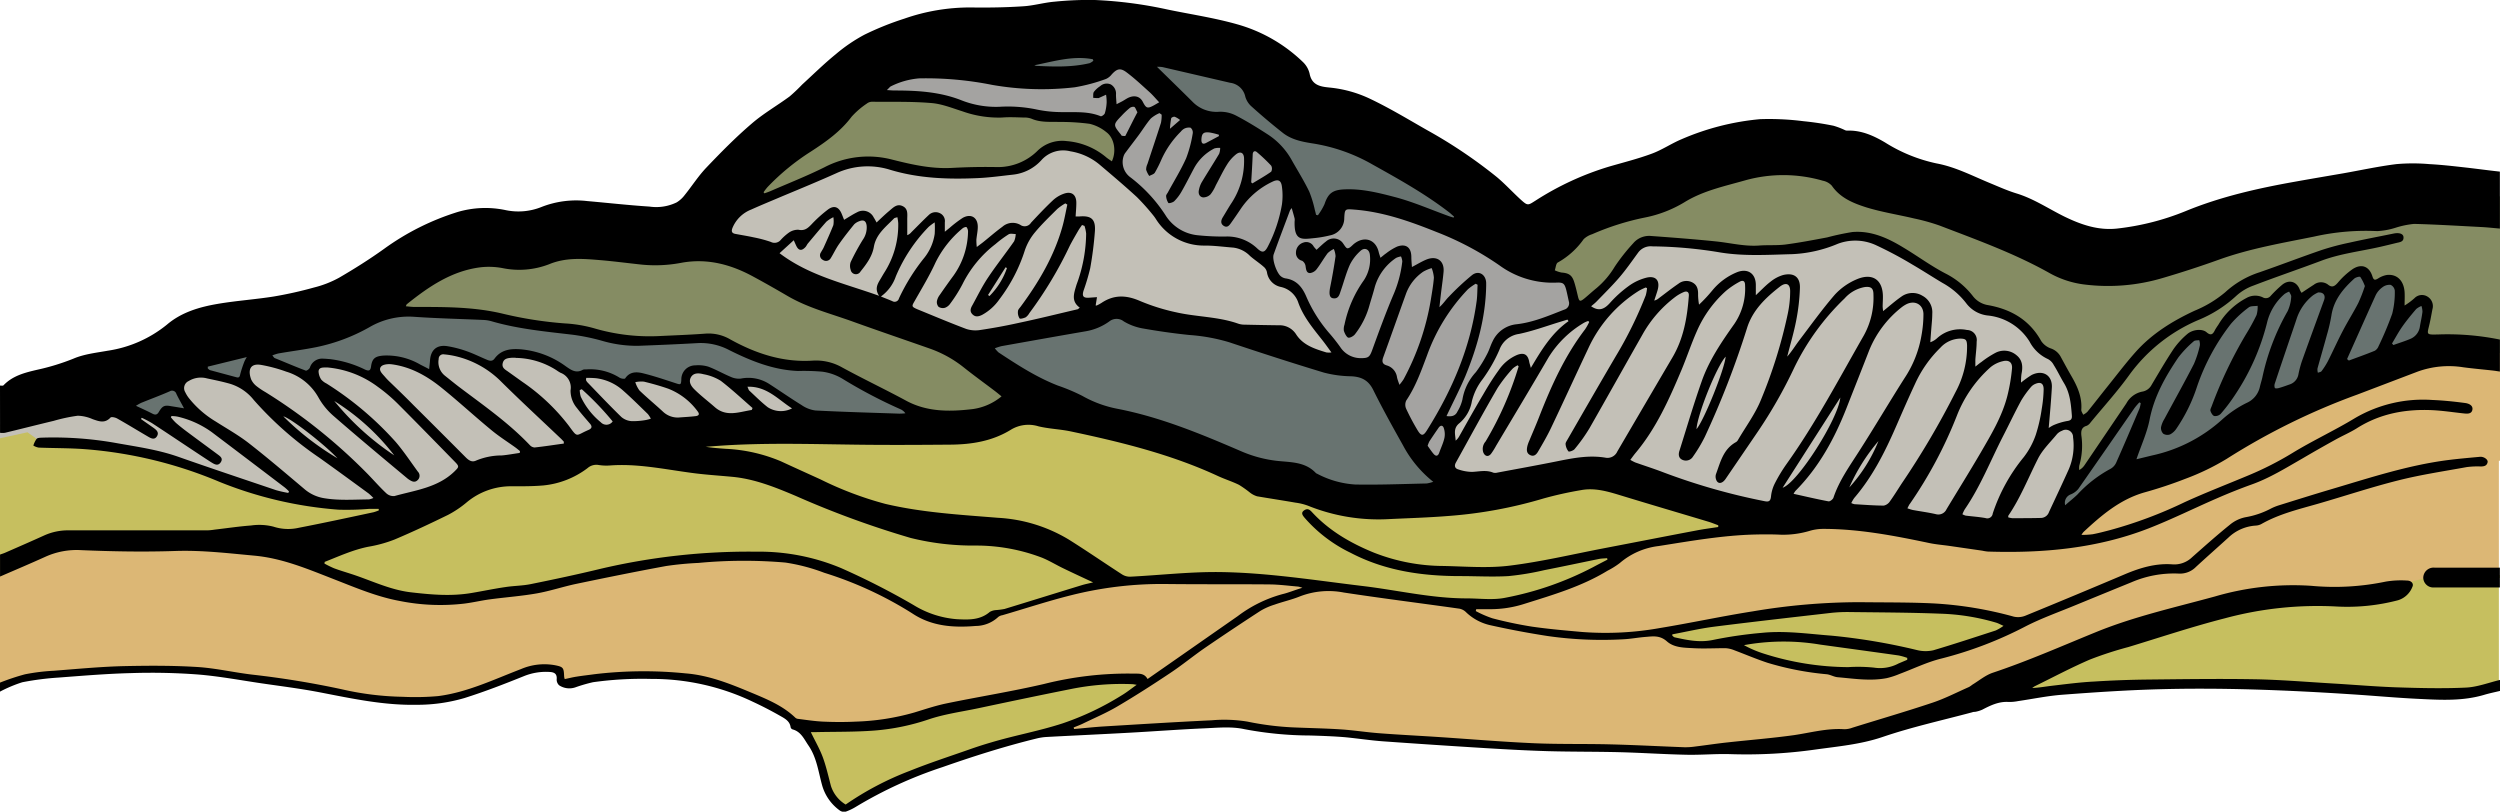 <svg id="Layer_1" data-name="Layer 1" xmlns="http://www.w3.org/2000/svg" viewBox="0 0 600.03 194.81">
    <defs>
        <style>
            .mountains-1{fill:#687370;}
            .mountains-2{fill:#a4a3a1;}
            .mountains-3{fill:#858c63;}
            .mountains-4{fill:#c3c0b7;}
            .mountains-5{fill:#c6bf5f;}
            .mountains-6{fill:#dcb775;}
        </style>
    </defs>
    <title>бойка2</title>
    <g id="покрас">
        <polygon class="mountains-1" points="242.65 11.66 267.42 12.04 261.85 17.58 252.91 19.41 244.58 17.78 242.65 11.66"/>
        <polygon class="mountains-1"
                 points="275.39 10.47 304.7 18.5 321.97 29.74 358.92 53.03 344.31 53.44 328.81 48.34 321.38 48.55 318.62 53.01 314.59 54.29 307.15 37.3 293.99 29.66 285.92 27.53 272.97 15.01 275.39 10.47"/>
        <polygon class="mountains-2"
                 points="207.57 20.95 218.4 16.28 250.25 18.19 258.74 18.61 269.36 14.79 285.92 27.53 298.66 31.57 309.28 39.85 314.59 54.29 320.11 52.38 322.87 48.13 354.5 55.99 370.43 65.97 375.95 67.03 378.29 73.61 371.92 77.01 361.09 79.77 356.84 88.05 352.59 94.42 350.9 99.52 348.35 101.64 346.86 112.47 342.61 111.83 331.36 90.39 321.59 87.2 320.32 83.38 313.74 74.46 310.76 68.52 305.67 67.03 304.18 62.36 296.96 58.32 285.71 57.69 279.76 54.29 276.58 48.98 268.51 41.55 268.72 34.75 265.32 29.87 259.8 28.38 250.67 28.38 246.43 26.9 236.23 27.11 225.62 23.71 206.51 23.07 207.57 20.95"/>
        <polygon class="mountains-3"
                 points="174.29 48.31 207.57 20.95 212.45 23.02 227.48 24.14 236.23 27.11 246.43 26.9 254.67 27.98 264.1 28.94 267.94 32.78 268.74 36.62 267.94 40.61 262.98 37.42 256.27 35.02 251.95 35.5 244.75 40.61 226.36 41.73 218.21 40.61 207.01 38.38 197.42 41.41 187.02 46.53 175.83 50.21 174.29 48.31"/>
        <polygon class="mountains-4"
                 points="169.59 56.29 181.11 48.29 204.94 39.02 211.17 39.02 220.45 41.41 244.75 40.61 251.95 35.5 257.39 35.18 262.98 37.42 272.26 45.25 277.7 50.53 281.69 55.33 285.71 57.69 296.96 58.32 304.18 62.36 305.67 67.03 309.36 68.28 312.4 70.84 314.96 76.59 322.47 86.35 311.76 85.55 270.66 74.2 265.7 74.68 234.68 82.03 222.84 79.31 169.59 56.29"/>
        <polygon class="mountains-3"
                 points="600.03 47.12 600.03 84.8 583.64 83.82 583.14 83.27 581.65 81.63 581.47 81.43 582.75 73.77 581.32 71.81 575.78 76.51 576.02 68.68 573.98 66.63 569.4 68.92 567.23 64.95 566.22 65.25 566.21 65.25 566.03 65.31 564.83 65.67 562.46 68.15 562.45 68.16 559.53 71.21 557.36 68.92 551.34 72.05 550.74 70.35 550.02 68.32 549.18 68.71 548.78 68.9 547.97 69.28 543.88 73.62 541.71 72.17 540.24 72.61 539.73 72.76 539.72 72.76 537.26 73.5 535.63 75.69 530.63 82.4 527.87 80.24 527.17 80.59 526.07 81.14 526.06 81.14 524.98 81.68 524.07 82.86 524.05 82.88 522.45 84.93 515.47 95.41 512.34 95.65 511.58 96.79 498.37 116.6 498.28 115.37 498.01 111.54 498.73 107.33 498.31 101.41 498.3 101.33 498.25 100.58 498.13 95.53 493.07 85.17 489.58 83.85 485.49 77.83 480.43 75.3 474.17 73.5 469.23 67.96 456.11 60.49 456.02 60.45 449.34 57.52 449.32 57.51 447.32 56.64 442.63 56.88 432.91 59.12 432.86 59.13 429.02 60.01 424.4 59.94 424.36 59.94 414.99 59.79 414.94 59.79 413.98 59.77 396.17 58.11 396.16 58.11 394.71 57.97 391.7 60.98 386.16 67.72 377.98 74.46 377.87 73.83 377.37 71.04 377.37 71.01 377.36 70.98 376.77 67.72 376.11 67.47 373.81 66.62 373.78 66.61 369.67 65.07 365.39 54.67 419.07 36.19 446.79 39.39 506.86 62.13 569.06 46.49 600.03 47.12"/>
        <polygon class="mountains-4"
                 points="346.26 111.04 347.89 105.75 348.35 101.64 351.76 98.21 353.39 92.11 357.46 87.02 361.09 79.77 377.98 74.46 386.16 67.72 393.29 58.72 397.16 57.9 420.17 60.34 435.03 58.92 445.01 56.88 451.93 57.9 467.61 67.67 474.17 73.5 483.49 76.02 487.35 79.48 489.58 83.85 493.07 85.18 498.13 95.53 498.35 102.9 498.73 107.33 497.09 115.24 492.12 127.12 424.94 123.99 382.49 113.62 351.05 117.62 346.26 111.04"/>
        <polygon class="mountains-1"
                 points="582.19 83.2 520.2 112.27 492.12 127.12 495.45 117.08 499.05 114.91 511.38 96.86 515.47 95.41 523.07 83.73 526.88 80.44 530.63 82.41 535.42 75.84 540.02 72.56 543.88 73.62 549.08 68.62 551.71 71.38 557.36 68.92 559.73 70.32 566.16 65.2 569.4 68.92 573.98 66.64 576.02 68.68 576.15 75.84 581.32 71.81 582.75 73.77 581.54 82.41 582.19 83.2"/>
        <polygon class="mountains-1"
                 points="232.04 82.84 261.82 76.66 268.65 74.24 303.5 81.07 317.4 86.37 331.36 90.39 338.13 103.13 348.72 118.79 325.56 120.78 278.36 106 246.6 95.19 232.04 82.84"/>
        <polygon class="mountains-3"
                 points="90 68.97 117.06 58.87 175.2 59.27 228.5 82.29 250.71 98.44 236.01 101.5 220.12 100.41 218.62 97.97 199.83 88.28 195.34 87.91 187.58 87.55 179.7 85.24 171.46 81.12 163.46 81.49 150.13 81.73 138.25 79.3 125.64 77.49 116.3 75.55 91.45 74.21 90 68.97"/>
        <polygon class="mountains-1"
                 points="23.67 92.43 89.12 74.9 100.11 74.87 116.3 75.55 132.37 78.39 140.82 79.52 150.13 81.73 171.46 81.12 185.91 87.13 198.31 87.69 212.26 95.16 223.67 100.23 192.96 99.39 186.62 94.31 181.12 91.5 176.75 92.2 171.54 89.52 167.74 88.68 165.06 89.52 164.07 92.91 158.3 91.36 152.52 90.23 150.55 92.48 144.77 89.67 138.29 90.23 130.4 85.72 124.62 84.73 121.1 85.3 118.99 87.69 114.05 86.14 106.59 83.47 104.75 85.16 104.05 89.67 96.44 86.56 92.22 86.28 90.1 87.27 90.24 89.95 88.13 90.09 81.37 87.13 76.01 87.13 75.03 90.51 62.77 85.86 60.51 86.71 59.24 88.11 58.68 92.2 47.97 89.24 42.9 90.51 42.9 93.19 46.84 99.67 42.2 98.82 39.52 99.11 39.24 101.92 29.8 96.43 23.67 92.43"/>
        <polygon class="mountains-4"
                 points="192.96 99.38 189.72 101.38 144.17 105.99 129.91 110.74 114.4 115.54 95.89 121.26 85.52 120.96 80.76 120.83 75.86 120.69 70.14 119.65 67.81 119.22 63.18 118.38 41.42 110.46 34.65 108.82 31.33 108.01 8.81 105.34 0 105.99 0 102 14.32 95.18 33.62 98.65 33.63 98.65 34.36 98.78 39.29 101.38 40.12 101.81 39.52 99.1 42.9 98.95 42.91 98.95 43.29 98.93 46.85 99.67 43.58 94.75 43.31 93.86 43.31 93.85 42.9 92.48 41.85 88.98 46.77 89.54 46.78 89.54 50.61 89.97 50.79 89.99 58.68 92.2 59.24 88.11 61.02 85.67 62.19 86.07 62.2 86.07 75.03 90.51 76.01 87.13 79.9 87.11 79.97 87.13 83.72 88.16 83.75 88.17 83.76 88.17 90.24 89.94 90.1 87.27 93.44 86.53 99.35 87.83 104.97 90.42 104.36 87.65 104.36 87.63 103.97 85.81 105.55 83.79 106.11 83.9 110.15 84.74 110.16 84.74 111.17 84.95 112.44 85.56 112.45 85.57 119.24 88.84 119.81 86.76 119.81 86.75 120.11 85.67 120.91 85.5 120.92 85.5 124.62 84.73 130.4 85.72 139.27 91 139.96 90.08 140.14 89.85 144.77 89.66 150.71 92.3 151.67 92.73 152.52 90.23 158.3 91.35 164.49 93.88 164.76 90.55 164.76 90.54 164.78 90.28 164.85 90.23 166.37 89.11 166.94 88.69 167.42 88.78 167.43 88.78 171.54 89.52 176.75 92.2 179.34 91.72 179.49 91.75 179.51 91.75 183.44 92.68 183.66 92.73 183.97 92.95 183.98 92.95 184.01 92.97 192.96 99.38"/>
        <polygon class="mountains-5"
                 points="420.85 123.71 419.86 125.77 419.67 126.17 391.94 131.14 391.51 131.22 390.37 131.42 390.36 131.43 390.35 131.43 388.21 133.16 388.17 133.21 384.02 136.57 383.99 136.58 383.68 136.84 382.68 137.33 382.61 137.37 378.14 139.56 378.12 139.57 374.1 141.55 364.33 144.08 356.55 144.8 345.88 144.08 345.78 144.07 345.75 144.07 340.64 143.72 333.85 142.76 333.7 142.74 333.65 142.73 320.2 140.82 304.11 139.01 285.67 138.84 284.57 138.83 271.01 139.56 268.67 139.93 268.62 139.94 261.15 141.11 261.07 141.12 258.35 141.55 257.6 141.78 249.61 144.22 249.41 144.28 242.98 146.25 238.09 148.24 233.72 149.22 233.7 149.22 231.58 149.69 230.31 149.52 223.44 148.6 216.21 144.44 207.17 139.74 195.59 135.4 183.11 133.41 163.04 134.49 151.46 136.3 130.43 140.8 130.42 140.8 127.77 141.37 120.31 142.29 120.22 142.3 110.23 143.54 101.01 144.08 88.14 140.6 85.63 139.92 75.14 135.22 73.52 131.24 59.58 130.79 59.57 130.79 22.88 129.61 10.4 131.24 0 137.01 0 105.18 6.6 103.75 8.81 105.34 20.53 106.82 34.65 108.82 38.43 109.35 54.16 114.96 67.81 119.22 68.63 119.48 70.14 119.65 80.76 120.83 83.28 121.11 85.52 120.96 91.6 120.57 95.89 121.26 114.09 115.62 114.4 115.54 149.82 105.97 189.72 101.38 235.88 103.75 239.65 100.74 246.43 95.33 246.6 95.19 278.36 106 305.52 115.73 313.54 117.01 313.55 117.01 333.07 120.13 333.09 120.13 336.12 120.61 347.43 118.9 347.5 118.89 348.67 118.72 382.48 113.62 420.85 123.71"/>
        <polygon class="mountains-6"
                 points="600.03 84.76 600.03 110.52 599.76 110.54 590.51 111.35 572.78 114.96 549.73 121.7 539.52 125.26 539.5 125.26 539.37 125.31 535.11 127.44 534.67 127.66 534.19 128.11 534.17 128.13 525.41 136.45 523.32 136.57 523.3 136.57 519.95 136.75 519.94 136.75 519.77 136.76 514.75 137.55 513.64 137.94 513.56 137.97 508.94 139.58 492.77 146.28 492.72 146.3 484.32 149.78 484.13 149.73 484.12 149.73 483.63 149.61 483.62 149.61 471.77 146.8 460.32 145.86 441.87 145.55 441.84 145.55 441.5 145.54 423.14 147.58 401.03 150.88 389.79 152.3 389.71 152.31 388.64 152.45 377.97 152.45 366.11 150.8 359.93 149.94 358.18 149.27 358.16 149.27 356.31 148.56 356.29 148.55 353.34 147.43 352.09 144.76 358.68 145.07 364.33 144.08 378.12 139.57 378.14 139.56 379.54 139.11 382.61 137.37 382.68 137.33 383.96 136.6 384.02 136.57 386.44 135.19 388.17 133.21 388.22 133.15 389.58 131.58 390.35 131.43 390.36 131.43 391.51 131.22 391.94 131.14 409.5 127.82 417.5 125.94 419.86 125.77 436.54 124.53 436.62 124.53 441.02 124.21 457.2 125.49 457.29 125.5 492.47 128.29 497.42 124.32 497.43 124.31 502.83 119.98 582.19 83.19 583.14 83.27 599.76 84.74 600.03 84.76"/>
        <polygon class="mountains-6"
                 points="600.03 138.71 599.76 138.71 583.08 138.43 579.02 140.17 569.86 143.76 549.34 143.18 532.45 145.93 532.29 145.96 532.05 146.04 503.65 155.36 483.35 163.36 481.87 163.88 446.36 176.46 406.93 180.64 390.23 179.71 366.35 179.36 339.56 177.51 321.35 176 305.23 175.3 295.84 173.56 287.26 174.03 258.5 175.77 252.95 175.58 260.7 172.41 261.15 172.16 261.19 172.14 269.93 167.34 270.18 167.2 271.61 166.42 272.15 166.05 272.16 166.04 273.19 165.33 273.22 165.31 285.7 156.74 304.54 144.59 315.28 140.72 328.31 142.14 333.65 142.73 333.7 142.74 333.85 142.76 345.75 144.07 345.78 144.07 345.88 144.08 352.09 144.76 354.29 147.47 356.29 148.55 356.31 148.56 357.3 149.1 358.16 149.27 358.18 149.27 366.11 150.8 368.08 151.18 381.54 152.92 387.88 152.45 389.71 152.31 389.79 152.3 395.57 151.88 399.05 152 401.48 153.73 403.45 154.43 408.79 155.01 415.4 154.31 422.01 157.45 430.2 159.82 430.23 159.83 431.63 160.23 435.98 160.67 436.09 160.68 441.84 161.27 448.8 161.74 454.55 161.19 454.56 161.19 454.83 161.16 460.78 158.41 462.36 157.68 478.83 152.34 482.44 150.42 482.48 150.4 482.54 150.37 484.12 149.73 484.13 149.73 492.72 146.3 492.77 146.28 513.56 137.97 513.64 137.94 516.75 136.69 519.94 136.75 519.95 136.75 522.55 136.8 523.3 136.57 523.32 136.57 524.75 136.11 532.17 129.61 534.17 128.13 534.19 128.11 535.11 127.44 537.51 125.67 539.5 125.26 539.52 125.26 540.87 124.98 549.73 121.7 577.52 113.15 593.75 110.83 599.76 110 600.03 109.96 600.03 110.52 599.76 110.54 599.76 138.04 600.03 138.03 600.03 138.71"/>
        <polygon class="mountains-5"
                 points="401.03 150.88 431.63 147.01 442.19 145.5 465.96 145.97 477.44 147.48 483.7 149.56 479.64 152.35 460.16 158.61 452.62 162.09 440.91 161.39 429.78 159.77 420.85 157.22 415.4 154.32 408.79 155.01 403.45 154.43 401.48 153.74 399.05 152 401.03 150.88 401.03 150.88"/>
        <polygon class="mountains-5"
                 points="600.03 138.03 599.76 138.04 583.08 138.43 566.08 143.12 543.21 143.12 532.45 145.93 532.05 146.04 514.42 150.65 481.87 163.56 481.87 163.88 481.91 166.95 499.71 164.95 512.91 164.49 534.54 164.19 548.81 164.34 569.52 165.88 585.48 166.18 594.07 165.88 599.76 164.55 599.76 138.71 600.03 138.71 600.03 138.03"/>
        <polygon class="mountains-6"
                 points="315.28 140.72 304.54 144.59 295.67 149.9 274.59 164.13 273.01 163.08 262.39 163.6 262.34 163.6 258.78 163.78 252.48 165.02 252.44 165.03 228.01 169.84 227.94 169.85 226.62 170.11 223.95 170.85 223.87 170.87 215.9 173.09 214.28 173.29 214.26 173.29 207.98 174.07 207.95 174.07 205.89 174.32 201.75 174.22 201.68 174.22 191.83 173.97 188.49 171.34 177.07 166.06 168.28 162.9 157.04 161.85 145.79 162.37 137.71 163.43 135.36 163.95 134.35 163.05 134.23 160.92 130.54 159.91 120.12 163.5 108.91 167.31 101.18 168.2 90.76 167.87 75.19 164.84 52.55 161.59 43.7 160.81 26.34 160.92 8.07 162.15 3.37 163.5 0 164.97 0 137.01 10.4 131.24 18.75 129.27 56.34 129.87 59.57 130.79 59.58 130.79 75.14 135.22 88.14 140.6 91.5 141.99 101.01 144.08 111.71 143.75 120.22 142.3 120.31 142.29 122.07 141.99 130.42 140.8 130.43 140.8 131.91 140.59 151.46 136.3 166.7 133.91 184.45 133.21 195.59 135.4 207.17 139.74 216.21 144.44 223.44 148.6 229.96 149.55 230.31 149.52 233.7 149.22 233.72 149.22 235.93 149.02 238.09 148.24 244.02 146.03 249.41 144.28 249.61 144.22 256.49 141.99 257.6 141.78 261.07 141.12 261.15 141.11 266.68 140.06 268.62 139.94 268.67 139.93 285.67 138.84 285.83 138.83 304.11 139.01 315.28 140.72"/>
        <polygon class="mountains-5"
                 points="192.95 175.55 196.23 180.3 198.36 189.31 199.51 191.44 202.58 194.08 211.44 189.05 229.06 181.84 243.76 177.37 253.99 174.99 262.76 171.52 272.8 165.68 274.59 164.13 273.01 163.08 266.41 163.03 251.8 165.13 232.99 168.6 222.76 171.16 211.53 173.99 192.53 174.44 192.95 175.55"/>
    </g>
    <g id="контур">
        <path d="M0,92.54c.28,0,.69.09.84-.06C3.07,90.15,6,89.43,9,88.73a53.6,53.6,0,0,0,8.65-2.66c2.56-1.09,5.46-1.4,8.25-1.9a29.28,29.28,0,0,0,14.16-6.25c3.52-3,7.85-4.25,12.27-5s9-1.06,13.4-1.76A94,94,0,0,0,75.38,69a25,25,0,0,0,6-2.34c3.68-2.14,7.3-4.42,10.76-6.9a60.85,60.85,0,0,1,17.67-8.87,23.48,23.48,0,0,1,11.35-.5,14.88,14.88,0,0,0,8.8-.71,22.78,22.78,0,0,1,11-1.42c5,.44,9.94,1,14.91,1.32a11.22,11.22,0,0,0,6.53-1,6.91,6.91,0,0,0,1.9-1.72c1.78-2.2,3.31-4.62,5.25-6.65,3.47-3.64,7-7.23,10.83-10.51,2.82-2.45,6.12-4.33,9.15-6.56a40.84,40.84,0,0,0,3-2.85c2.67-2.44,5.26-5,8.07-7.28a38.8,38.8,0,0,1,6.91-4.7,70.75,70.75,0,0,1,9.53-3.83A47.69,47.69,0,0,1,233,1.79c4.19.06,8.39,0,12.57-.28,2.53-.15,5-.9,7.56-1.11A80.34,80.34,0,0,1,262.77,0,101.42,101.42,0,0,1,280.2,2.28c5.62,1.17,11.29,2,16.83,3.58a37.14,37.14,0,0,1,15.71,9.05,5.62,5.62,0,0,1,1.58,2.76c.53,2.76,2.52,3.12,4.76,3.34a29.13,29.13,0,0,1,9.64,2.65c4.73,2.24,9.2,4.95,13.74,7.54a117.14,117.14,0,0,1,16.85,11.34c2,1.68,3.8,3.66,5.75,5.43,1.65,1.49,1.69,1.31,3.56.13A69.83,69.83,0,0,1,386.15,40c3.44-1,6.93-1.87,10.28-3.11,2.49-.91,4.74-2.47,7.2-3.49a61.24,61.24,0,0,1,18.82-4.8,64.86,64.86,0,0,1,10.4.49,70.47,70.47,0,0,1,7.21,1.09,18.13,18.13,0,0,1,2.83,1.09,1.46,1.46,0,0,0,.59.08c3.33-.1,6.3,1.27,9,2.87a37.88,37.88,0,0,0,12.31,5c4.54.84,8.63,3,12.86,4.74,2.1.87,4.19,1.81,6.35,2.47,4.09,1.25,7.61,3.63,11.38,5.5,4.09,2,8.25,3.45,12.89,2.91a61.4,61.4,0,0,0,16.28-4.16c8.47-3.49,17.38-5.49,26.38-7.09,3.84-.69,7.69-1.34,11.53-2,4.23-.75,8.44-1.67,12.7-2.2a45.3,45.3,0,0,1,7.9,0c2.87.15,5.73.48,8.58.8s5.57.7,8.36,1V54.86c-1.43-.12-2.87-.28-4.3-.36-5.43-.28-10.86-.62-16.29-.76a21.23,21.23,0,0,0-4.41.91,17.59,17.59,0,0,1-4.44.82,56.49,56.49,0,0,0-15.13,1.31c-7.67,1.55-15.39,2.86-22.8,5.52q-6.75,2.43-13.65,4.45a45.86,45.86,0,0,1-18.39,1.57A22.83,22.83,0,0,1,492,65.59c-8.43-4.75-17.48-8-26.47-11.45a48.58,48.58,0,0,0-6.09-1.7c-3.84-.91-7.77-1.52-11.54-2.68-3.13-1-6.23-2.26-8.25-5.2a3.92,3.92,0,0,0-2.13-1.18,34.06,34.06,0,0,0-18.57-.12c-5,1.43-10.17,2.49-14.7,5.3a29.24,29.24,0,0,1-9.46,3.65,62.28,62.28,0,0,0-12.64,4,5.26,5.26,0,0,0-2.05,1.19A18.86,18.86,0,0,1,373.9,63c-.45.23-.5,1.23-.73,1.88a7.17,7.17,0,0,0,1.58.53c1.84.14,2.59.65,3.12,2.41.31,1,.56,2.08.81,3.13.34,1.48.53,1.56,1.73.57.92-.77,1.8-1.58,2.74-2.34A20.36,20.36,0,0,0,387.56,64,46,46,0,0,1,392,58.38a5,5,0,0,1,4.3-1.74c5.18.38,10.36.77,15.53,1.3,3.41.35,6.76,1.22,10.24,1,2.11-.17,4.25,0,6.35-.24,3.39-.44,6.76-1.09,10.12-1.72a61.52,61.52,0,0,1,6.05-1.29c4.55-.38,8.52,1.45,12.29,3.75,3.34,2,6.53,4.36,10,6.17a19.41,19.41,0,0,1,6.6,5.41,5.72,5.72,0,0,0,3.71,2.22c5.54,1,9.92,3.57,12.73,8.62a4.64,4.64,0,0,0,2.28,1.76,4.24,4.24,0,0,1,2.34,1.91c.84,1.54,1.67,3.09,2.55,4.61,1.49,2.55,2.69,5.17,2.44,8.25,0,.37.3.77.46,1.15a3.89,3.89,0,0,0,1-.69c1.69-2.08,3.32-4.2,5-6.29,2.2-2.74,4.32-5.55,6.67-8.17,3.91-4.35,8.78-7.35,14.06-9.81a27.76,27.76,0,0,0,7.34-4.42,22.25,22.25,0,0,1,8.17-4.78c5-1.73,9.89-3.62,14.87-5.33a61.2,61.2,0,0,1,6.7-1.79c3.54-.8,7.11-1.47,10.67-2.2,1.29-.27,2.35,0,2.4.86.08,1.15-.92,1.2-1.73,1.4-1.28.31-2.56.63-3.84.92-4.78,1.09-9.68,1.63-14.32,3.4-5.33,2-10.75,3.84-16.07,5.88a12.32,12.32,0,0,0-4.16,2.47,30.21,30.21,0,0,1-9.13,5.82A39.63,39.63,0,0,0,511.05,90c-2.88,4-6.19,7.63-9.31,11.42a2.23,2.23,0,0,1-.89.77c-1.26.35-1.4,1.21-1.3,2.32a17.2,17.2,0,0,1-.5,7.24,3.4,3.4,0,0,0,0,1.06,3.67,3.67,0,0,0,1.3-1.22q5-7.38,10-14.77A5.58,5.58,0,0,1,514.13,94a3.1,3.1,0,0,0,2.31-1.68c1.72-2.88,3.4-5.79,5.26-8.58a19.16,19.16,0,0,1,3.22-3.52c1.29-1.15,3.62-1.4,4.69-.47s1.55.41,2-.52c.25-.46.55-.89.84-1.32a17,17,0,0,1,6.68-6.36,4.26,4.26,0,0,1,3.91-.21A1.49,1.49,0,0,0,545,71a30.13,30.13,0,0,1,2.76-2.66c1.68-1.36,3.56-.75,4.25,1.28a4.45,4.45,0,0,0,.4.66c1-.67,2-1.34,2.94-1.94a2.79,2.79,0,0,1,3.37-.05c1,.82,1.61.43,2.37-.42a18.57,18.57,0,0,1,3.58-3.29c2.16-1.39,4-.64,4.75,1.79.3.93.64.89,1.36.46a5.65,5.65,0,0,1,2.08-.83c2.41-.28,4.07,1.32,4.27,4.07.07,1.08,0,2.18,0,3.26a16.44,16.44,0,0,0,2.36-1.75,2.5,2.5,0,0,1,3.2-.35,2.66,2.66,0,0,1,1.12,3c-.22,1.14-.41,2.28-.67,3.41-.62,2.73-1,2.71,2.19,2.63A62.72,62.72,0,0,1,600,81.5v7.68c-.55-.08-1.1-.18-1.65-.24-2.38-.27-4.77-.47-7.14-.79a22,22,0,0,0-11,1.06L565.79,94.7a160.55,160.55,0,0,0-31.34,15.42,57.46,57.46,0,0,1-9.89,4.78,102.31,102.31,0,0,1-9.89,3.29c-5.86,1.69-10.3,5.48-14.62,9.51a6,6,0,0,0-.48.68,20.75,20.75,0,0,0,2.67-.15c1.41-.26,2.8-.64,4.2-1a104.5,104.5,0,0,0,17.92-6.71c5.08-2.32,10.3-4.33,15.45-6.49a76.76,76.76,0,0,0,10.34-5.27c4.9-3,10.15-5.42,15.06-8.4A32.32,32.32,0,0,1,583.81,96c2.63.11,5.26.38,7.88.73.8.11,1.93.54,1.71,1.64s-1.4.93-2.31.83c-2.33-.25-4.66-.61-7-.74-6.57-.35-12.81.75-18.47,4.36-1.61,1-3.41,1.77-5.08,2.7-2.69,1.49-5.35,3-8,4.56-3.95,2.26-7.81,4.67-12.14,6.21-2.78,1-5.53,2.1-8.23,3.28-5.5,2.38-10.87,5.06-16.45,7.24-12.43,4.84-25.44,6-38.66,5.57a11.55,11.55,0,0,1-1.29-.21l-8-1.16c-1.59-.22-3.19-.35-4.75-.68-8.37-1.76-16.77-3.38-25.38-3.39a11.61,11.61,0,0,0-3.05.4,22.39,22.39,0,0,1-7.09,1c-2.07-.1-4.16-.1-6.23-.05-7.82.19-15.5,1.56-23.2,2.77a17.43,17.43,0,0,0-9.29,4.07,19.14,19.14,0,0,1-2.94,1.84c-6.17,3.77-13,5.77-19.87,7.93a26.67,26.67,0,0,1-8.72,1.31c-1,0-2,0-2.94,0l-.11.45a24.9,24.9,0,0,0,4,1.74,95.78,95.78,0,0,0,9.49,2c4,.58,8,.92,12,1.28a74,74,0,0,0,18.74-.95c7.44-1.22,14.83-2.83,22.28-4a154.37,154.37,0,0,1,25.67-2.2c6,.08,12.08,0,18.11.32A90.41,90.41,0,0,1,483.32,148a4.66,4.66,0,0,0,2.76-.21c8-3.27,16-6.61,24-10,3.62-1.52,7.31-2.63,11.28-2.34a6.12,6.12,0,0,0,4.78-1.72c3-2.64,5.92-5.26,9-7.74a8.48,8.48,0,0,1,3.81-1.85,20.39,20.39,0,0,0,6.18-2.12,12.5,12.5,0,0,1,1.78-.72c4.27-1.33,8.53-2.67,12.82-3.94,9.15-2.71,18.23-5.7,27.75-6.93,2.57-.33,5.16-.55,7.75-.79.9-.09,2,.66,1.82,1.32-.18.87-.89,1-1.67,1a19.64,19.64,0,0,0-3.35.15c-5.46,1-11,1.82-16.34,3.17-6.54,1.64-13,3.8-19.43,5.65-4.61,1.32-9.28,2.44-13.5,4.84a3.27,3.27,0,0,1-1.37.38,10.41,10.41,0,0,0-6.56,2.89c-2.58,2.34-5.18,4.64-7.75,7a5.36,5.36,0,0,1-4.1,1.63,25.71,25.71,0,0,0-11.35,2.06q-6.7,2.73-13.42,5.49c-4,1.66-8.14,3.12-12,5.09A93.33,93.33,0,0,1,466,158.05c-3.46.84-6.74,2.46-10.1,3.71a19,19,0,0,1-3.06,1c-3.94.76-7.87.12-11.8-.22-.88-.08-1.71-.61-2.59-.71a70.7,70.7,0,0,1-14.21-2.75c-2.69-.89-5.29-2-7.95-3a6.67,6.67,0,0,0-2.17-.51c-2.59,0-5.18.15-7.76,0-2.18-.12-4.56-.11-6.28-1.63s-3.36-1.21-5.16-1.07-3.57.49-5.36.57a91.78,91.78,0,0,1-18.07-.78q-7-1.08-13.88-2.62a12.21,12.21,0,0,1-5.74-3.1,3.06,3.06,0,0,0-1.59-.85c-9.26-1.31-18.54-2.47-27.78-3.88a19.08,19.08,0,0,0-10.45.91c-2,.82-4.12,1.28-6.15,2a15.61,15.61,0,0,0-3.39,1.5q-6.68,4.34-13.26,8.84c-2.83,1.95-5.49,4.15-8.35,6.05-4.15,2.77-8.34,5.47-12.64,8-2.7,1.6-5.62,2.83-8.45,4.21-.69.33-1.41.59-2.12.88l.1.37c2.33-.2,4.66-.46,7-.61,8.66-.52,17.31-1.07,26-1.48a34.68,34.68,0,0,1,8.59.31,69.43,69.43,0,0,0,10.91,1.39c3.84.17,7.68.23,11.51.48,3.1.2,6.19.7,9.29.93,4.71.36,9.42.59,14.12.9,7.61.5,15.22,1.15,22.83,1.49,6.19.27,12.4.12,18.6.28,5.9.15,11.8.47,17.7.69a16.16,16.16,0,0,0,2.5-.17c2.61-.32,5.22-.72,7.84-1,5.28-.58,10.59-1,15.84-1.73,4-.58,8-1.71,12.1-1.43a5.56,5.56,0,0,0,2-.37c6.41-2,12.85-3.87,19.21-6,3-1,5.86-2.49,8.77-3.77a6.78,6.78,0,0,0,.78-.54c1.64-1,3.17-2.29,4.93-2.88,8.47-2.83,16.61-6.43,24.86-9.79,9.19-3.74,18.89-5.89,28.44-8.51a66.57,66.57,0,0,1,23.09-2.56,60.21,60.21,0,0,0,17.87-1,21.84,21.84,0,0,1,5.12-.26c1.1,0,1.68.78,1.32,1.49a5.38,5.38,0,0,1-3.47,3.24,47.85,47.85,0,0,1-14.72,1.5A85.36,85.36,0,0,0,534,148.4c-7.82,2-15.47,4.56-23.18,6.9a87.62,87.62,0,0,0-9.22,3c-4.5,1.94-8.85,4.26-13.26,6.42a4.57,4.57,0,0,0-.57.41c1.66-.07,3.23-.37,4.82-.55,3.33-.39,6.66-.83,10-1q6.46-.41,12.95-.48c8.52-.09,17-.22,25.55-.07,6.19.11,12.38.63,18.56,1,5.19.3,10.37.76,15.56.94,5.55.18,11.12.32,16.65.06,2.75-.13,5.45-1.19,8.17-1.84v2.64c-1.28.31-2.57.57-3.83.95-4.89,1.45-9.91,1.25-14.89,1-5.75-.25-11.49-.8-17.24-1.16-15.41-1-30.83-1.62-46.27-1.18-7.63.22-15.25.73-22.86,1.31-3.54.27-7,1-10.56,1.52a10.87,10.87,0,0,1-2.26.21c-2.36-.16-4.35.81-6.35,1.85a7.37,7.37,0,0,1-1.55.49c-.27.07-.56,0-.83.13-7.19,1.93-14.5,3.53-21.54,5.93-5.24,1.78-10.6,2.25-16,3A118,118,0,0,1,415.2,181c-3.47-.1-7,.23-10.43.15-5.31-.11-10.61-.47-15.91-.61-5.76-.15-11.52-.09-17.28-.25-5.07-.15-10.13-.43-15.2-.74q-12.19-.75-24.39-1.62c-3.1-.22-6.19-.71-9.29-1-2.75-.22-5.51-.32-8.26-.4A86.15,86.15,0,0,1,298.61,175c-3.05-.67-6.37-.33-9.55-.19-6.11.27-12.21.74-18.32,1.07-6.5.36-13,.65-19.51,1a13,13,0,0,0-2.48.38c-7.65,1.88-15.14,4.26-22.58,6.87a102.11,102.11,0,0,0-20.66,9.46,12.81,12.81,0,0,1-2.53,1.22,1.76,1.76,0,0,1-1.39-.26,11.15,11.15,0,0,1-4.25-6c-.91-3.24-1.3-6.71-3.28-9.59-1.05-1.52-1.78-3.35-3.84-3.9a.74.74,0,0,1-.46-.5c-.19-1.5-1.41-2.11-2.47-2.72-2.15-1.23-4.36-2.37-6.6-3.41a56,56,0,0,0-24.36-5.48,85,85,0,0,0-14,.79,37.72,37.72,0,0,0-4.23,1.23,4.44,4.44,0,0,1-3.9-.49,1.86,1.86,0,0,1-.59-1.44c.12-1.32-.57-1.7-1.67-1.76a14.06,14.06,0,0,0-6.19,1c-4.71,1.9-9.45,3.74-14.28,5.26A40.25,40.25,0,0,1,100,169.16c-7.94.15-15.58-1.51-23.28-3-4.63-.89-9.31-1.47-14-2.16-5.1-.75-10.18-1.71-15.31-2.12a148.87,148.87,0,0,0-15.81-.33c-5.83.14-11.65.63-17.47,1.07a67.78,67.78,0,0,0-8.78,1.13A32.05,32.05,0,0,0,0,166v-2.16a54.61,54.61,0,0,1,6-2,48,48,0,0,1,6.89-.85c5.74-.44,11.48-1,17.23-1.12s11.52-.14,17.26.22c4.41.28,8.77,1.31,13.17,1.83a217.57,217.57,0,0,1,21.51,3.52,70.44,70.44,0,0,0,14.61,1.8,61.7,61.7,0,0,0,8.5-.17c7-.9,13.38-4,19.89-6.49a14.18,14.18,0,0,1,8.19-.91c2,.4,2.06.65,2.15,2.69a3,3,0,0,0,.14.63c1-.21,1.93-.45,2.86-.59,1.42-.23,2.85-.38,4.27-.58a99.61,99.61,0,0,1,21.9-.2c5.55.44,10.65,2.49,15.7,4.6,3.75,1.57,7.57,3.12,10.58,6a1.11,1.11,0,0,0,.63.31c2,.25,4.09.58,6.15.67,2.55.11,5.12.13,7.68,0A57.19,57.19,0,0,0,219.47,171c2.56-.78,5.11-1.64,7.72-2.18,7.79-1.61,15.66-2.86,23.4-4.66a82.59,82.59,0,0,1,21.73-2.48c1.16,0,2.35-.09,3.11,1.29l7.78-5.42q6.93-4.84,13.86-9.67a31.52,31.52,0,0,1,10.69-5.27c1.54-.36,3-1,4.83-1.53a5.82,5.82,0,0,0-1-.29c-2.27-.19-4.54-.5-6.81-.52-8.32-.08-16.64,0-24.95-.1a88.83,88.83,0,0,0-22.69,2.68c-5.57,1.39-11,3.19-16.56,4.81a2.15,2.15,0,0,0-1,.43,8,8,0,0,1-5.41,2.15c-5.27.44-10.52.11-15.19-3a89.14,89.14,0,0,0-21.16-9.77,44.66,44.66,0,0,0-9.34-2.45,116.17,116.17,0,0,0-20.85.09,76.7,76.7,0,0,0-7.75.74c-7.18,1.32-14.35,2.78-21.5,4.27-3.2.67-6.32,1.73-9.53,2.3-3.74.66-7.56.93-11.33,1.44-2,.27-4,.75-6,1A49.39,49.39,0,0,1,96,144.25c-5.51-1-10.67-3.21-15.88-5.24-6.15-2.39-12.22-5-19-5.64-6.33-.58-12.6-1.34-19-1.13-7.55.26-15.12.12-22.67-.2a18.18,18.18,0,0,0-8.58,1.6c-3.59,1.63-7.24,3.17-10.86,4.74V133.1c.41-.14.83-.27,1.22-.44,3.15-1.38,6.3-2.75,9.43-4.17a13.87,13.87,0,0,1,5.93-1.2c11.08,0,22.15,0,33.23,0a13.5,13.5,0,0,0,1.67-.17c2.93-.34,5.85-.78,8.79-1a13.79,13.79,0,0,1,5.34.28,11.39,11.39,0,0,0,6.11.27c6-1.16,12-2.46,17.94-3.73a10,10,0,0,0,1.26-.45l-.05-.36c-.74,0-1.48,0-2.22,0a66,66,0,0,1-7.43.2,95.2,95.2,0,0,1-28.58-6.69,103.33,103.33,0,0,0-32.12-7.82c-3.74-.29-7.5-.24-11.26-.39A3.81,3.81,0,0,1,8,106.94a5.81,5.81,0,0,1,.78-1.6c.27-.28.89-.28,1.36-.3a85.33,85.33,0,0,1,17.55,1.26c5,.9,10.09,1.59,15,3.3,7.84,2.76,15.72,5.39,23.58,8.05a28.89,28.89,0,0,0,2.93.66l.16-.37a12.38,12.38,0,0,0-1-.93q-8.74-6.65-17.49-13.26A22.7,22.7,0,0,0,42.63,100a8,8,0,0,0-1.48-.14l-.14.29a13,13,0,0,0,1.22,1.35c.88.76,1.79,1.48,2.72,2.17,2.43,1.82,4.89,3.61,7.33,5.42.61.45,1.31.94.71,1.85s-1.35.59-2.08.14c-.21-.12-.41-.25-.61-.38-4.6-3-9.18-6.11-13.8-9.13a26.49,26.49,0,0,0-2.48-1.3l-.18.31,2.67,1.87c.79.56,1.82,1.19,1.16,2.26s-1.64.37-2.43-.09c-2.38-1.39-4.73-2.84-7.14-4.19-.45-.25-1.37-.44-1.58-.21-1.38,1.48-2.79.9-4.3.38a9.4,9.4,0,0,0-3.56-.82A39.48,39.48,0,0,0,12.92,101c-3.92.94-7.82,1.93-11.74,2.88a4.59,4.59,0,0,1-1.17,0Zm412.4,33.95,0-.42c-.77-.28-1.53-.6-2.32-.84-7.18-2.16-14.38-4.27-21.56-6.47-3-.91-5.94-1.71-9.06-1.12a88,88,0,0,0-9,2,107.08,107.08,0,0,1-22.7,4.19c-4.78.39-9.58.53-14.37.76a45.18,45.18,0,0,1-19.47-3.22,13.79,13.79,0,0,0-3-.73c-3.06-.53-6.14-1-9.2-1.52a5.25,5.25,0,0,1-1.76-.93,26.21,26.21,0,0,0-2.58-1.82c-1.61-.79-3.34-1.33-5-2.09-11.31-5.25-23.33-8.18-35.45-10.75-2.54-.53-5.17-.6-7.69-1.21a8.11,8.11,0,0,0-6.47.73c-4.52,2.83-9.52,3.63-14.69,3.67-7.64.06-15.28.11-22.91,0-10.76-.14-21.52-.47-32.26.25l-3.53.26c1.61.27,3.21.37,4.8.49a38.56,38.56,0,0,1,13.25,3c3.15,1.46,6.32,2.89,9.48,4.33a83.15,83.15,0,0,0,15.55,5.88c8.91,2.1,18,2.61,27.1,3.35a36.74,36.74,0,0,1,16.91,5.19c4.33,2.71,8.54,5.62,12.83,8.39a3.51,3.51,0,0,0,2,.55c7.1-.36,14.21-1.18,21.3-1.11,11.65.13,23.16,2,34.71,3.38,8.24,1,16.36,2.94,24.71,2.94,3.11,0,6.32.46,9.31-.16a76,76,0,0,0,21-7.32c1.15-.62,2.32-1.22,3.48-1.82l-.08-.35c-.64.06-1.3.06-1.92.18-4.39.89-8.76,1.83-13.15,2.69a65.39,65.39,0,0,1-8.62,1.43c-3.82.23-7.67,0-11.51,0-9.18,0-18.08-1.26-26.35-5.58a34.46,34.46,0,0,1-11.08-8.44c-.43-.53-.94-1.15-.13-1.73s1.32-.25,1.89.36c4.15,4.51,9.32,7.49,14.92,9.77a46,46,0,0,0,16.63,3.19c5.31.11,10.69.57,15.93-.08,7.59-.94,15.08-2.72,22.61-4.17,7.37-1.41,14.73-2.86,22.1-4.25C408.8,127,410.61,126.76,412.41,126.49ZM77.93,134.86l-.06.4a23.71,23.71,0,0,0,2.32,1.14c1.34.5,2.72.91,4.08,1.35,4.76,1.53,9.28,3.82,14.35,4.41s9.87,1,14.81.12c2.64-.45,5.26-1,7.9-1.38,2-.31,4.08-.3,6.07-.71,5.51-1.12,11-2.28,16.49-3.61a155.73,155.73,0,0,1,37.68-4.17,50.84,50.84,0,0,1,20.31,3.94,177.62,177.62,0,0,1,17.39,8.87,23.22,23.22,0,0,0,10.47,3.4c2.77.14,5.51.23,7.82-1.75a3.43,3.43,0,0,1,1.47-.44,17.75,17.75,0,0,0,2.07-.27c6.19-1.89,12.36-3.82,18.54-5.71.88-.27,1.79-.44,2.72-.67-2.45-1.15-4.8-2.23-7.13-3.36-1.73-.83-3.37-1.85-5.14-2.57a44.38,44.38,0,0,0-16-2.91,62.2,62.2,0,0,1-15.54-1.83A224.17,224.17,0,0,1,190.93,119c-4.9-2.07-9.83-4.06-15.2-4.56-3.39-.32-6.78-.52-10.15-1-6.33-.86-12.61-2.19-19.06-1.73a12,12,0,0,1-2.87-.11,3.2,3.2,0,0,0-2.64.76,20.91,20.91,0,0,1-10.58,4.15c-2.54.22-5.11.21-7.67.2A16.58,16.58,0,0,0,112,120.58a24.73,24.73,0,0,1-4.47,3c-4.23,2.07-8.5,4.08-12.83,5.91a31.48,31.48,0,0,1-6.22,1.72C84.8,131.93,81.41,133.49,77.93,134.86ZM344,115.64a27.78,27.78,0,0,1-7.27-8.77c-2.46-4.39-4.91-8.78-7.14-13.29-1.17-2.35-2.87-3.16-5.33-3.27a27.16,27.16,0,0,1-6.5-.88c-7.6-2.3-15.16-4.75-22.69-7.27a43.91,43.91,0,0,0-9.63-1.76c-3.81-.39-7.61-.94-11.38-1.61a13.41,13.41,0,0,1-4.32-1.64,2.8,2.8,0,0,0-3.5,0,13.59,13.59,0,0,1-5.82,2.39c-6.69,1.15-13.37,2.35-20.06,3.54a16.23,16.23,0,0,0-1.59.51,6.69,6.69,0,0,0,.9,1c4.55,3,9.1,5.95,14.2,7.94A45.67,45.67,0,0,1,259.74,95a27.7,27.7,0,0,0,8.38,3.1c10.35,2,20,6,29.62,10.14a30.33,30.33,0,0,0,8.73,2.37c3.29.36,6.77.19,9.34,2.91a.87.87,0,0,0,.31.18,22.48,22.48,0,0,0,9.16,2.59c5.72.11,11.43-.13,17.15-.25A9.17,9.17,0,0,0,344,115.64ZM210.39,53.4c1.06-1,2-1.91,3-2.75s1.9-1.84,3.27-1.17,1.08,2,1.09,3.2,0,2.5,0,3.76a2.28,2.28,0,0,0,1-.72c1.39-1.38,2.75-2.79,4.18-4.13a2.33,2.33,0,0,1,2.68-.41,2.07,2.07,0,0,1,1.16,2.18v2.26c.55-.44.84-.69,1.14-.92a28.68,28.68,0,0,1,3.14-2.4c2-1.13,3.65-.11,3.63,2.17,0,1-.25,2.06-.34,3.09a15.45,15.45,0,0,0,.1,1.72c.7-.53,1.14-.85,1.57-1.19,1.53-1.23,3-2.52,4.58-3.67a3.72,3.72,0,0,1,4.28-.46,1.79,1.79,0,0,0,2.59-.51c1.72-1.84,3.45-3.68,5.28-5.4a7.53,7.53,0,0,1,2.64-1.57c1.88-.65,3,.32,2.95,2.32,0,1-.11,2.06-.17,3.16.37,0,.6,0,.82,0,2.93-.27,4,.63,3.81,3.53a85.89,85.89,0,0,1-1.13,8.9,52.65,52.65,0,0,1-1.6,5.39c-.39,1.3-.05,1.74,1.23,1.68l2-.14-.32,2a1.43,1.43,0,0,0,.26,0,10,10,0,0,0,1.16-.63c3-2,5.93-1.88,9.18-.47A48.91,48.91,0,0,0,282.48,75c4.86,1.08,9.95,1,14.7,2.68a4.68,4.68,0,0,0,1.54.24q4.06.1,8.15.15a4.7,4.7,0,0,1,4.24,2.22c1.69,2.59,4.48,3.45,7.24,4.3a5.08,5.08,0,0,0,1.21,0c-.8-1.09-1.43-2-2.11-2.86-2.23-2.83-4.56-5.59-5.81-9a5.7,5.7,0,0,0-4.23-3.86,4.2,4.2,0,0,1-3.32-3.51,2.33,2.33,0,0,0-.66-1.21c-1.1-1-2.32-1.76-3.41-2.72a6.77,6.77,0,0,0-4-2c-2.27-.17-4.54-.49-6.82-.49a13.56,13.56,0,0,1-11.79-6.4,10.68,10.68,0,0,0-.63-.87,54.09,54.09,0,0,0-3.9-4.36c-2.95-2.71-6-5.29-9.05-7.87a14.53,14.53,0,0,0-6.91-3.12,7,7,0,0,0-7,2.15,10.74,10.74,0,0,1-6.81,3.45c-2.82.31-5.64.71-8.47.83-7.09.32-14.12.08-21-2a18,18,0,0,0-12.88.81C196.58,43.44,192.3,45.21,188,47c-2.57,1.1-5.16,2.15-7.71,3.3a8,8,0,0,0-4.49,4.41c-.3.77-.19,1.25.65,1.42,1.48.28,3,.52,4.45.84A30.22,30.22,0,0,1,185,58.06a1.93,1.93,0,0,0,2.28-.36,12.49,12.49,0,0,1,1.94-1.78,3.86,3.86,0,0,1,2.4-.78c1.5.33,2.28-.38,3.18-1.32a31.49,31.49,0,0,1,4-3.59c1.43-1,2.52-.56,3.21,1.08.19.46.37.92.58,1.45,1.12-.66,2.09-1.31,3.12-1.81a2.87,2.87,0,0,1,4,1.26C209.91,52.51,210.08,52.83,210.39,53.4Zm30,41.74c-.65-.52-1.1-.91-1.58-1.27-2.48-1.88-5-3.7-7.45-5.65a27.87,27.87,0,0,0-8.24-4.57c-6.18-2.17-12.38-4.28-18.54-6.5-5.21-1.88-10.63-3.25-15.48-6.07-2.69-1.57-5.4-3.12-8.14-4.6-5.44-3-11.19-4.55-17.41-3.41a33.22,33.22,0,0,1-9.54.44c-3.3-.35-6.59-.79-9.89-1.07-4.17-.35-8.28-.71-12.38,1a19.88,19.88,0,0,1-11.22.89,17.72,17.72,0,0,0-5.24-.17c-6.89.88-12.39,4.64-17.64,8.86-.08.06-.1.2-.24.49.73.06,1.38.15,2,.16,7.16,0,14.33-.06,21.36,1.64a93.14,93.14,0,0,0,14.78,2.31,32.35,32.35,0,0,1,6.94,1.14,47.26,47.26,0,0,0,16.11,1.88c3.6-.17,7.2-.3,10.78-.57a10.3,10.3,0,0,1,5.94,1.41c6.15,3.4,12.63,5.54,19.8,5.07a12.66,12.66,0,0,1,7,1.63c5.08,2.77,10.32,5.26,15.39,8s10.54,2.65,16,2A13.75,13.75,0,0,0,240.37,95.14Zm150.92,15.24a11.28,11.28,0,0,0,1.16.61c2.25.8,4.54,1.52,6.77,2.38a151.76,151.76,0,0,0,24.28,6.92c1,.21,1.42,0,1.54-1.11a9,9,0,0,1,.87-3.06,37.62,37.62,0,0,1,2.84-4.72c7-9.8,12.6-20.46,18.57-30.89a18.61,18.61,0,0,0,2.31-9.8c0-1.53-.57-2-2.11-1.81a8.43,8.43,0,0,0-4.81,2.72A58.34,58.34,0,0,0,430.6,88.33a113,113,0,0,1-8.71,15.28l-7.63,11.19a3.33,3.33,0,0,1-.61.73c-.78.66-1.52.44-1.8-.55a2,2,0,0,1,0-1.17c1.07-2.89,1.74-6,4.81-7.7a1.34,1.34,0,0,0,.48-.52c1.89-3.23,4.19-6.31,5.56-9.75a117,117,0,0,0,6.34-20.32,26.29,26.29,0,0,0,.62-5.65c0-1.76-1-2.19-2.43-1.1-3.44,2.67-6.6,5.68-7.93,10a213.27,213.27,0,0,1-10.13,26.09,35.13,35.13,0,0,1-2.82,4.71,2,2,0,0,1-2.54.8c-1-.44-1-1.4-.69-2.28,1.75-5.55,3.39-11.14,5.33-16.63,1.76-5,4.75-9.39,7.8-13.7a15,15,0,0,0,2.59-9.29c0-1-.47-1.34-1.37-.82a19.1,19.1,0,0,0-3.17,2.13,27.76,27.76,0,0,0-7,9.63c-1.34,3-2.39,6.18-3.66,9.24-3,7.13-6.11,14.15-11.15,20.14C392.11,109.25,391.75,109.76,391.29,110.38ZM103,88.6c.08-.82.16-1.43.2-2,.15-2.6,1.62-3.92,4.19-3.51a26.78,26.78,0,0,1,4.73,1.24c1.61.57,3.16,1.35,4.72,2,.68.3,1.34.44,1.84-.24,1.61-2.2,3.9-2.44,6.34-2.25a21.48,21.48,0,0,1,10.74,4.05c1.28.89,2.5,1.81,4.14.85a1.81,1.81,0,0,1,.71-.07,13.25,13.25,0,0,1,8.13,2c.36.22,1.2.33,1.31.15,1.11-1.67,2.75-1.61,4.31-1.22,2.62.65,5.19,1.52,7.76,2.36,1.26.42,1.34.42,1.41-.9a3.34,3.34,0,0,1,3.35-3.37A8.3,8.3,0,0,1,170,88c1.86.7,3.59,1.7,5.43,2.47a4.63,4.63,0,0,0,2.36.4,9.25,9.25,0,0,1,6.78,1.25c2.63,1.69,5.18,3.48,7.83,5.11a7.59,7.59,0,0,0,3.29,1.29c6.7.35,13.42.53,20.13.76a14.52,14.52,0,0,0,1.48-.08,2.77,2.77,0,0,0-1.23-1,117.63,117.63,0,0,1-13.88-7.3,12.69,12.69,0,0,0-4.81-1.69,51.69,51.69,0,0,0-5.85-.17c-5.93-.24-11.29-2.41-16.48-5a14.65,14.65,0,0,0-7.61-1.69c-4.75.27-9.5.47-14.26.65a29.77,29.77,0,0,1-8.74-1.22,50,50,0,0,0-7-1.44c-6.55-.77-13.11-1.38-19.48-3.24a8.43,8.43,0,0,0-2-.31c-5.55-.25-11.11-.37-16.65-.76a18.63,18.63,0,0,0-10.66,2.51A43.66,43.66,0,0,1,76,83.3c-3.05.62-6.15,1-9.22,1.54a12.71,12.71,0,0,0-1.42.46c.28.32.4.57.59.65,2.47,1,4.93,2.06,7.43,3,.23.09.87-.39,1-.73a3.08,3.08,0,0,1,3.26-2.13c.52,0,1,.07,1.55.1a26.35,26.35,0,0,1,8.46,2.53c.87.37,1.27.29,1.41-.78.26-1.92,1-2.45,3-2.6a16,16,0,0,1,8.84,2.18C101.52,87.84,102.16,88.15,103,88.6Zm388.68,14.15a8.52,8.52,0,0,1,1.15-.69,15,15,0,0,1,3.25-1c1-.12,1.26-.5,1.19-1.35-.21-2.68-.43-5.34-1.87-7.73-.87-1.43-1.6-3-2.48-4.38a3.34,3.34,0,0,0-1.39-1.42A9.33,9.33,0,0,1,487.13,82a13.37,13.37,0,0,0-9.89-6.26,7.47,7.47,0,0,1-5.3-2.93,18.31,18.31,0,0,0-5.69-4.89c-2.44-1.45-4.81-3-7.27-4.43a93.24,93.24,0,0,0-8.54-4.56,11.86,11.86,0,0,0-9.36-.41A31.55,31.55,0,0,1,430.16,61c-5.75.15-11.52.53-17.24-.4a104,104,0,0,0-16.34-1.47,3.72,3.72,0,0,0-3.42,1.52c-1.46,2-2.92,4.11-4.55,6s-3.59,3.83-5.42,5.72c-.4.41-.86.76-1.3,1.14,1.87,1.28,3.16.71,4.5-.78a27.92,27.92,0,0,1,4.53-4.09,12.42,12.42,0,0,1,4.27-2c2.29-.54,3.31.77,2.64,3.05-.24.82-.53,1.63-.79,2.45a2.4,2.4,0,0,0,1.08-.55c1.57-1.17,3.1-2.39,4.72-3.49a3.09,3.09,0,0,1,3.51-.22c1.14.69,1.24,1.84,1.21,3a15.61,15.61,0,0,0,.23,2.24A36.1,36.1,0,0,0,411,69.68a15,15,0,0,1,5.94-4.36c2.6-1,4.5.38,4.48,3.13,0,.68,0,1.37,0,2.4,1.35-1.26,2.36-2.35,3.52-3.23A8.65,8.65,0,0,1,428,66c2.62-.62,4.12.55,4,3.21a48.6,48.6,0,0,1-.87,7.6c-.57,3-1.44,5.85-2.18,8.78,1.08-1.21,1.89-2.56,2.83-3.81,2.8-3.69,5.51-7.47,8.55-11a15.14,15.14,0,0,1,5.32-3.75c3.88-1.64,6.34.22,6.27,4.37,0,.72-.06,1.44-.06,2.16a9.23,9.23,0,0,0,.12,1.11c1.54-1.24,2.88-2.44,4.35-3.46a4.56,4.56,0,0,1,5.1-.21,4.48,4.48,0,0,1,2.34,4.3c0,1.23-.15,2.47-.24,3.7-.08,1-.16,2.09-.23,3.14a4.69,4.69,0,0,0,1.66-1,8.2,8.2,0,0,1,7.14-1.94,2.4,2.4,0,0,1,2.32,2.81c0,1.43-.21,2.86-.31,4.3,0,.45,0,.89,0,1.68.65-.5,1-.81,1.43-1.09A22.87,22.87,0,0,1,479,84.65a4.54,4.54,0,0,1,5,.62c1.45,1.17,1.54,2.78,1.18,4.49a14.89,14.89,0,0,0-.11,2.07A23.8,23.8,0,0,1,487.62,90c2.71-1.34,5,.08,4.85,3C492.29,96.21,492,99.39,491.71,102.75ZM364.49,87.94l-.22-.27a5.09,5.09,0,0,0-1.2.79,36,36,0,0,0-3.61,4.62C356,99,352.78,105,349.44,111c-.46.83-.24,1.45.62,1.68a10.56,10.56,0,0,0,3.26.58c1.7-.07,3.39-.52,5.07.18a1.82,1.82,0,0,0,.95,0c4.9-.92,9.81-1.8,14.7-2.79,3.78-.76,7.54-1.46,11.41-.78a2.58,2.58,0,0,0,2.74-1.54c4.4-7.51,8.78-15,13.21-22.53,2.7-4.57,3.56-9.62,3.94-14.8.07-.9-.43-1.21-1.19-.91a9.46,9.46,0,0,0-2.07,1.18,29.07,29.07,0,0,0-7.85,9c-4.26,7.5-8.45,15-12.74,22.52a40.07,40.07,0,0,1-3.57,5c-.29.37-1.31.71-1.47.55a3.26,3.26,0,0,1-.69-1.72c-.05-.33.24-.74.44-1.09,3.85-6.67,7.69-13.36,11.59-20A96.34,96.34,0,0,0,395,70.89a9.78,9.78,0,0,0,.31-1.73L395,69a14.83,14.83,0,0,0-1.56.74,32.13,32.13,0,0,0-12.21,13.83c-3,6.35-5.92,12.74-8.94,19.09-.92,1.93-2,3.79-3.09,5.65-.41.72-1,1.38-1.95.91s-.84-1.38-.64-2.24a7.89,7.89,0,0,1,.45-1.23c.83-2,1.71-4,2.51-6.09,2.86-7.27,6.07-14.34,10.86-20.6a13.37,13.37,0,0,0,1-1.78l-.24-.24a6.18,6.18,0,0,0-1,.42,24.85,24.85,0,0,0-8.5,8.28c-4.14,7.11-8.39,14.16-12.6,21.23a16.84,16.84,0,0,1-1.21,1.93c-.66.85-1.51.65-1.89-.37a2.69,2.69,0,0,1,.57-2.57A80,80,0,0,0,364.49,87.94ZM347.18,99.86c1.2.17,2.13,0,2.63-1.1A10,10,0,0,0,351,95.89a12.78,12.78,0,0,1,3.22-6.56A29.43,29.43,0,0,0,356.91,85c.54-1,.82-2.07,1.33-3.07a7.12,7.12,0,0,1,5.8-4.11c4-.46,7.69-2.06,11.41-3.51a1.57,1.57,0,0,0,1.08-2c-.2-.89-.38-1.79-.6-2.68-.41-1.58-.74-1.87-2.31-1.8a21.66,21.66,0,0,1-13.75-4.15,72.07,72.07,0,0,0-15.1-8c-6.35-2.55-12.78-4.83-19.68-5.37-2.27-.18-2.32-.2-2.45,2a4.19,4.19,0,0,1-3.45,4.19,26.52,26.52,0,0,1-3.77.65c-3,.31-4.82.69-4.7-4a2.47,2.47,0,0,0,0-.72c-.19-.76-.42-1.52-.69-2.49a5.8,5.8,0,0,0-.41.55c-1.31,3.52-2.65,7-3.92,10.55-.44,1.23.74,4.58,1.79,5.32a2.45,2.45,0,0,0,1,.45c2.61.35,4,2,5,4.29a34,34,0,0,0,5.43,8.72,43.61,43.61,0,0,1,2.75,3.47,5.85,5.85,0,0,0,4.95,2.67c1.78,0,2.1-.25,2.7-1.87,1.59-4.38,3.19-8.77,5-13.08a28.2,28.2,0,0,0,2.25-8.28,3.83,3.83,0,0,0-.31-1.18,3.94,3.94,0,0,0-1.19.36A12.65,12.65,0,0,0,330,68.76c-.38,1.46-.84,2.91-1.27,4.36a19.79,19.79,0,0,1-3.55,7.14c-.36.45-1.28.93-1.64.76s-.81-1-1-1.66a3.22,3.22,0,0,1,.15-1.42,28.15,28.15,0,0,1,4.66-10.68,9.14,9.14,0,0,0,1.44-6.05c-.11-1.38-1.25-1.92-2.25-1A11.1,11.1,0,0,0,324,63.5c-.9,2-1.45,4.13-2.17,6.2-.33.92-.5,2.1-1.88,1.89-.89-.14-1-1.11-.69-2.67q.75-3.69,1.29-7.42a5,5,0,0,0-.42-1.74,5.6,5.6,0,0,0-1.47,1c-.94,1.24-1.7,2.62-2.65,3.85a2.39,2.39,0,0,1-1.59.93c-.85,0-.95-.83-1.06-1.61a1.82,1.82,0,0,0-.83-1.34,1.93,1.93,0,0,1-1.48-2.05,2.5,2.5,0,0,1,1.78-2.32,2,2,0,0,1,2.46.93c.18.26.4.47.69.81.8-.72,1.5-1.42,2.27-2a2.75,2.75,0,0,1,3.89.18c.44.51.88,1.47,1.29,1.45.59,0,1.13-.77,1.71-1.19,2.46-1.82,5.09-.85,5.77,2.11.09.4.24.79.42,1.36.56-.44.93-.78,1.35-1.06a13.6,13.6,0,0,1,2.63-1.62c2.15-.79,3.42.21,3.43,2.48,0,.77.08,1.54.14,2.42,1.3-.68,2.35-1.33,3.49-1.8,2.52-1,4.35.33,4.1,3-.14,1.59-.38,3.18-.57,4.76-.15,1.22-.28,2.45-.42,3.67.92-.8,1.49-1.73,2.25-2.49a60.9,60.9,0,0,1,5.58-5.2c1.58-1.23,3.3-.17,3.39,1.84,0,.24,0,.48,0,.72-.13,7.59-2.15,14.75-5,21.69C350.34,93.48,348.74,96.56,347.18,99.86ZM183.26,46.15l.22.26c.5-.19,1-.35,1.51-.57,4.31-1.88,8.71-3.61,12.92-5.71A22.7,22.7,0,0,1,214.1,38.3c4.74,1.2,9.45,2.27,14.4,2,3.55-.19,7.11-.27,10.67-.2a13.5,13.5,0,0,0,9.94-4,8.5,8.5,0,0,1,6.95-2.23,16.74,16.74,0,0,1,9.48,3.92c.41.33.86.61,1.32.93,1.13-2.39.6-5.59-1.32-7a10,10,0,0,0-4-2,51.52,51.52,0,0,0-7.15-.45c-2.31-.07-4.64.18-6.85-.79a4.9,4.9,0,0,0-1.88-.27c-1.72-.05-3.45-.14-5.16,0A25.72,25.72,0,0,1,231,26.72c-2.51-.79-5-1.82-7.61-2-4.69-.39-9.42-.25-14.13-.3a2.06,2.06,0,0,0-1.21.44A19.45,19.45,0,0,0,204.41,28c-2.65,3.54-6.13,6-9.78,8.37a55.43,55.43,0,0,0-10.45,8.57A14.06,14.06,0,0,0,183.26,46.15Zm89.56,118.21c-.6-.09-.82-.14-1-.15a61.61,61.61,0,0,0-15,1.21c-7.33,1.46-14.64,3-21.95,4.55-4,.85-8.16,1.4-12,2.7a53.62,53.62,0,0,1-12.86,2.66c-4.74.37-9.51.28-14.26.39-.42,0-.83,0-1.14,0,1,2.09,2.13,4,2.9,6.1s1.32,4.52,1.92,6.8a8.06,8.06,0,0,0,3.54,4.48A72.22,72.22,0,0,1,218.4,185c4.67-1.88,9.47-3.44,14.22-5.11q2.59-.92,5.24-1.69c5.68-1.7,11.53-2.74,17.18-4.58a68.1,68.1,0,0,0,14.24-6.77C270.42,166.17,271.46,165.33,272.82,164.36ZM256.17,49.11l-.48-.3a13,13,0,0,0-1.91,1.33c-1.84,1.83-3.73,3.64-5.38,5.63A13.63,13.63,0,0,0,246,60a38.87,38.87,0,0,1-6.14,11.85,12.09,12.09,0,0,1-4.15,3.73c-.83.4-1.59.58-2.31-.14s-.43-1.48,0-2.21c1.21-2.2,2.32-4.48,3.71-6.56,2-3,4.23-5.81,6.29-8.75a4.78,4.78,0,0,0,.38-1.75c-.58,0-1.28-.19-1.7.07a26.49,26.49,0,0,0-3.15,2.34A27.65,27.65,0,0,0,231,68.22a33.87,33.87,0,0,1-2.93,4.65,2.65,2.65,0,0,1-1.26,1,1.9,1.9,0,0,1-1.53-.22,1.7,1.7,0,0,1-.41-1.36,3.57,3.57,0,0,1,.68-1.5c1.09-1.58,2.2-3.15,3.34-4.69a18.71,18.71,0,0,0,3.45-10.54,1.66,1.66,0,0,0-.37-1.05c-.09-.1-.69.08-.92.28a25.13,25.13,0,0,0-6.5,8.19c-1.45,3.18-3.28,6.19-5,9.23-.74,1.28-.82,1.38.58,2,3.92,1.6,7.82,3.25,11.78,4.74a7.13,7.13,0,0,0,3.38.25c3-.45,6.06-1,9.06-1.67,4.76-1,9.49-2.18,14.23-3.29.16,0,.3-.2.58-.4-2.1-1.51-1.41-3.39-.86-5.25.11-.38.26-.75.39-1.13a36,36,0,0,0,2-11.39,8.62,8.62,0,0,0-.4-1.85L259.7,54c-.31.46-.65.9-.92,1.38-.68,1.18-1.37,2.35-2,3.56a94.71,94.71,0,0,1-9.72,16.21,3.16,3.16,0,0,1-.87,1c-.46.22-1.34.46-1.48.27a2.66,2.66,0,0,1-.39-1.7c0-.42.44-.82.72-1.21,4.29-5.82,7.94-12,9.92-19C255.48,52.69,255.78,50.89,256.17,49.11ZM78.64,88.2h-.48c-.76,0-1.62,0-1.7.91a3.77,3.77,0,0,0,.65,2,4,4,0,0,0,1.24.93A77.92,77.92,0,0,1,95,106.1c1.91,2.24,3.55,4.72,5.29,7.1a1.41,1.41,0,0,1-.08,2.06c-.67.63-1.32.31-2-.12-.13-.09-.27-.18-.39-.28-6-5-12-10-17.84-15.09a16.5,16.5,0,0,1-3.54-4.36A13.17,13.17,0,0,0,68.7,89.2a36.14,36.14,0,0,0-6.1-1.63c-2.69-.41-3.09,1.37-2.32,3.49a4.46,4.46,0,0,0,1.33,1.65,17.7,17.7,0,0,0,2.09,1.4,131.77,131.77,0,0,1,24.64,19.75c1.45,1.5,2.82,3.07,4.33,4.49a2.57,2.57,0,0,0,2,.71c5-1.41,10.4-2,14.43-5.93,1-1,1.21-1.14.13-2.24-4.5-4.6-9-9.22-13.54-13.77a39.24,39.24,0,0,0-5-4.27A23.76,23.76,0,0,0,78.64,88.2ZM278.81,27.52l-.52-.37a7.86,7.86,0,0,0-2.09,1.3c-1.06,1.23-1.91,2.64-2.88,3.95s-2.1,2.77-3.14,4.17a2.85,2.85,0,0,0-.53,1,4.51,4.51,0,0,0,1.68,5,36,36,0,0,1,8.35,9,10.3,10.3,0,0,0,7.86,4.9,58,58,0,0,0,6.59.3,10.45,10.45,0,0,1,7.63,2.87c1.21,1.12,1.78,1,2.55-.49a34.66,34.66,0,0,0,3.37-10.07,15.58,15.58,0,0,0,0-4.26c-.19-1.57-.93-1.88-2.34-1.18a18.89,18.89,0,0,0-7.48,6.39c-.78,1.16-1.57,2.32-2.38,3.46-.42.6-.91,1.25-1.75.73s-.7-1.33-.23-2.09c.73-1.19,1.42-2.41,2.19-3.57a18.38,18.38,0,0,0,2.9-10.46c0-1.46-.89-1.92-2-1a9.54,9.54,0,0,0-2.1,2.42c-1,1.6-1.79,3.3-2.68,4.95a9.79,9.79,0,0,1-1.26,2.16,2.46,2.46,0,0,1-1.78.75c-.94-.11-1.23-1-1-1.84a5.85,5.85,0,0,1,.65-1.78c1.37-2.29,2.82-4.54,4.19-6.84a4.27,4.27,0,0,0,.25-1.42,4,4,0,0,0-1.4.13,11.44,11.44,0,0,0-4.9,4.79c-1,1.87-1.94,3.76-3,5.6a10.65,10.65,0,0,1-1.73,2.27c-.33.32-1.3.57-1.41.42a3.48,3.48,0,0,1-.54-1.68c0-.26.26-.56.42-.84,1.48-2.74,3.14-5.4,4.4-8.23a29.89,29.89,0,0,0,1.58-6,1.48,1.48,0,0,0-.53-1.31,2.45,2.45,0,0,0-1.53.24,2.8,2.8,0,0,0-.81.7,22.44,22.44,0,0,0-4.68,6.76,29,29,0,0,1-1.56,3.1c-.25.39-.88.53-1.33.79a5.64,5.64,0,0,1-.75-1.49,3.07,3.07,0,0,1,.31-1.38c1.08-3.3,2.2-6.59,3.25-9.9A9,9,0,0,0,278.81,27.52Zm151.65,91c2.9.64,5.64,1.29,8.4,1.81.34.07,1.06-.48,1.19-.88,1.33-4,3.79-7.45,6.06-11,3.76-5.85,7.28-11.84,11-17.69a26.43,26.43,0,0,0,4.07-10.27,28.43,28.43,0,0,0,.47-5.12c-.05-2.33-2.11-3.4-4.17-2.31a7.44,7.44,0,0,0-1.1.72,25.27,25.27,0,0,0-7.72,10.22c-1.79,4.61-3.62,9.21-5.43,13.82-2.9,7.39-6.62,14.27-12.3,20A5,5,0,0,0,430.46,118.56Zm82.3-8.29,3.79-.92a36.5,36.5,0,0,0,16.85-8.67,25.76,25.76,0,0,1,5.83-3.94,5.5,5.5,0,0,0,3.18-3.9c.17-.74.41-1.46.58-2.2a55,55,0,0,1,6.08-15.93,9.62,9.62,0,0,0,.85-3.43c.06-.38-.31-.83-.49-1.25a5.05,5.05,0,0,0-1.11.57,13.16,13.16,0,0,0-4.23,7,55.18,55.18,0,0,1-7.51,17A41.74,41.74,0,0,1,533,99.32a1.85,1.85,0,0,1-1.54.53c-.39-.09-.76-.74-.92-1.22-.11-.31.15-.76.29-1.13A105,105,0,0,1,539,80.34a50.36,50.36,0,0,0,2.6-4.72,6.94,6.94,0,0,0,.26-2.22c-.72.11-1.62,0-2.11.36a26.69,26.69,0,0,0-4.28,3.94,51.63,51.63,0,0,0-8.16,15.1,39.44,39.44,0,0,1-5,10.15,4,4,0,0,1-1.48,1.32,1.87,1.87,0,0,1-1.63-.18,2,2,0,0,1-.53-1.55,6.35,6.35,0,0,1,.82-2c2.36-4.39,4.8-8.75,7.08-13.19A23.85,23.85,0,0,0,528,82.87a3.16,3.16,0,0,0-.16-1.23c-.44.08-1,0-1.3.26a25.5,25.5,0,0,0-3.7,3.87c-3.12,4.6-5.83,9.38-6.92,15C515.29,103.93,513.89,106.94,512.76,110.27Zm-163.89-58L349,52,348,51.11c-5.83-4.53-12.24-8.09-18.67-11.68a41.88,41.88,0,0,0-14.24-5c-2.58-.4-5.16-.91-7.26-2.59q-3.8-3-7.42-6.26a5,5,0,0,1-1.52-2.37,4.24,4.24,0,0,0-3.63-3.34L279,16.1a7.65,7.65,0,0,0-1.32-.07c2.87,2.82,5.7,5.56,8.5,8.35a8,8,0,0,0,6.37,2.45,8.14,8.14,0,0,1,4,.85c2.69,1.39,5.28,3,7.83,4.65a17.47,17.47,0,0,1,5.71,6.21C311.48,41,313,43.42,314.24,46a26.7,26.7,0,0,1,1.34,4.4c.11.38.2.77.29,1.16l.44.11A14.43,14.43,0,0,0,317.9,49c.84-2.53,1.9-3.39,4.59-3.54,4.18-.23,8.22.77,12.16,1.8,4.5,1.17,8.8,3.07,13.19,4.65Zm52.51,100,0,.36c.19.13.36.33.56.38,3.05.67,6,1.31,9.27.61A102.32,102.32,0,0,1,423,151.88c5.56-.55,11.1.27,16.64.69A146.77,146.77,0,0,1,460,156a8.56,8.56,0,0,0,4,.08C469,154.6,474,152.94,479,151.32a10.62,10.62,0,0,0,1.87-1.11c-.81-.35-1.25-.6-1.72-.75a52.71,52.71,0,0,0-13.46-2.17c-7.23-.28-14.46-.3-21.7-.39a36.39,36.39,0,0,0-4.43.19c-9.41,1.08-18.82,2.14-28.21,3.33C408,150.85,404.71,151.63,401.38,152.25ZM89.62,119.52a14.53,14.53,0,0,0-1.13-1.07c-3.94-2.88-7.87-5.76-11.84-8.59A83.6,83.6,0,0,1,60.91,96a11.6,11.6,0,0,0-5.64-3.87c-1.84-.53-3.72-.91-5.59-1.31a5.6,5.6,0,0,0-4.39.63,1.87,1.87,0,0,0-.84,2.66,7.82,7.82,0,0,0,.8,1.33,23.8,23.8,0,0,0,6.54,5.74c2.66,1.7,5.44,3.25,7.92,5.18,4.54,3.54,8.92,7.28,13.33,11a9.57,9.57,0,0,0,4.8,2.22c3.58.59,7.15.31,10.73.28A4.81,4.81,0,0,0,89.62,119.52Zm354.71,1.22a3.29,3.29,0,0,0,.74.27c2.35.14,4.7.33,7.06.34a2.34,2.34,0,0,0,1.46-1c1-1.39,1.9-2.86,2.84-4.3a198.34,198.34,0,0,0,12.95-22,23,23,0,0,0,2.74-11.16c-.06-1.32-.29-1.6-1.63-1.62a6.63,6.63,0,0,0-4.77,2.18,28.74,28.74,0,0,0-6.09,8.69c-1.59,3.4-3.08,6.84-4.58,10.28-2.66,6.1-5.63,12-10,17.09A7.91,7.91,0,0,0,444.33,120.74ZM457.8,122a11.64,11.64,0,0,0,1.27.4c1.84.34,3.71.58,5.54,1a2.16,2.16,0,0,0,2.58-1.18c2.72-4.51,5.52-9,8.17-13.53,2.54-4.38,5.18-8.74,6.44-13.71a43.08,43.08,0,0,0,1.1-6.47c.15-1.5-.72-2.19-2.19-1.82a7.22,7.22,0,0,0-2.93,1.42,30.32,30.32,0,0,0-8.12,11.69,104.14,104.14,0,0,1-11.24,21.09C458.22,121.12,458.08,121.45,457.8,122ZM278.22,24.55c-.86-.91-1.54-1.74-2.33-2.45-1.81-1.63-3.59-3.31-5.53-4.76-1.48-1.1-2.28-.84-3.53.51a3.61,3.61,0,0,1-1.38,1.1,42,42,0,0,1-7.5,2,68.72,68.72,0,0,1-19.84-.58,81,81,0,0,0-17.5-1.56,18.43,18.43,0,0,0-6.75,1.89c-.29.13-.49.45-1,.92.89.05,1.42.11,2,.1,5.38,0,10.73.33,15.79,2.31a22.58,22.58,0,0,0,9.25,1.6,33.63,33.63,0,0,1,9,.67,29.24,29.24,0,0,0,5.45.6c3.3.11,6.64-.31,9.83,1,.22.08.91-.4,1-.74a10.79,10.79,0,0,0,.43-2.59,11.4,11.4,0,0,0-.14-1.84l-1.54.7c-.08,0-.14.11-.21.11-.45,0-.9,0-1.35-.07.05-.48-.06-1.07.18-1.42a5.89,5.89,0,0,1,1.49-1.36,2.34,2.34,0,0,1,2.57-.42,2.53,2.53,0,0,1,1.24,2.43c0,.7.08,1.4.14,2.31.63-.33,1.06-.53,1.47-.76s.88-.56,1.34-.78c1.5-.7,2.84-.33,3.5,1,.81,1.56,1.12,1.65,2.69.79ZM124.74,108.71l.06-.44c-.36-.29-.72-.6-1.09-.87-1.95-1.4-4-2.69-5.83-4.22-4-3.29-7.77-6.78-11.76-10-3.53-2.88-7.45-5.12-12.07-5.74-.87-.12-2.2,0-2.63.59-.65.86.39,1.71,1,2.44a14,14,0,0,0,1,1.06c2,1.93,4,3.85,5.91,5.8q6.21,6.17,12.39,12.38c.72.72,1.49,1.33,2.53.84a16.06,16.06,0,0,1,6.19-1.24C121.85,109.19,123.29,108.91,124.74,108.71Zm229.9-40.36-.46-.25a13.13,13.13,0,0,0-1.85,1.32,44.63,44.63,0,0,0-9.82,15.86c-1.4,3.73-2.73,7.49-5,10.86a2.38,2.38,0,0,0,0,2,54.67,54.67,0,0,0,2.65,5c.94,1.6,1.44,1.61,2.41,0,6-9.57,10.36-19.77,11.86-31C354.59,70.85,354.57,69.59,354.64,68.35ZM215.38,52.13c-.39.14-.67.15-.81.3-1.93,2-4.3,3.75-4.83,6.8-.4,2.33-1.78,4.16-3.21,5.94a1.27,1.27,0,0,1-2.36-.42,2.86,2.86,0,0,1,0-1.85,55.71,55.71,0,0,1,2.89-5.32,5.1,5.1,0,0,0,.95-3.37c-.13-1.19-.72-1.55-1.81-1.1a3.27,3.27,0,0,0-1.2.75c-1.25,1.54-2.48,3.09-3.61,4.71-.76,1.07-1.31,2.28-2,3.39a1.3,1.3,0,0,1-1.89.42,1.23,1.23,0,0,1-.44-1.85c.2-.39.47-.75.64-1.15.8-1.78,1.6-3.55,2.32-5.36a6.23,6.23,0,0,0,0-1.89,7.94,7.94,0,0,0-1.67,1.07c-1.51,1.7-2.95,3.45-4.41,5.19-.23.27-.37.62-.6.89-.92,1-1.67.92-2.25-.33-.16-.34-.31-.69-.58-1.29l-3.41,3.11C194.21,66.18,202.63,68,211,71c-1.07-1.59-.44-2.75.25-3.9.31-.51.58-1,.91-1.54a21.3,21.3,0,0,0,3.43-12A11.63,11.63,0,0,0,215.38,52.13ZM471,123.43a4,4,0,0,0,.8.33c1.58.19,3.17.3,4.73.58a1.31,1.31,0,0,0,1.75-1.09,42.09,42.09,0,0,1,7.47-13.56,18.84,18.84,0,0,0,2.86-5.32,38,38,0,0,0,1.44-6.29,31.42,31.42,0,0,0,.45-4.64c0-1.38-.7-1.84-1.93-1.33a2.76,2.76,0,0,0-1.07.73,23.6,23.6,0,0,0-2.38,3.28c-1.54,2.84-2.92,5.77-4.4,8.64-3,5.86-5.39,12-9.16,17.49A8.8,8.8,0,0,0,471,123.43Zm-335.68-17V106c-.22-.23-.43-.47-.65-.68-4.9-4.66-9.87-9.24-14.66-14a22.77,22.77,0,0,0-10.46-5.78,19.53,19.53,0,0,0-3-.49,1.08,1.08,0,0,0-1.26,1.12,4.16,4.16,0,0,0,1.49,4c1.1.87,2.18,1.76,3.29,2.61,5.9,4.46,12,8.68,17.12,14.08a1.66,1.66,0,0,0,1.14.54C130.7,107.14,133,106.78,135.33,106.46ZM482,124.17a5.4,5.4,0,0,0,.95.2c2.32,0,4.63,0,6.95-.06a2.09,2.09,0,0,0,1.89-1.43c1.6-3.43,3.22-6.85,4.77-10.31a14.6,14.6,0,0,0,1-7.62,1.75,1.75,0,0,0-2.65-1.56,3.09,3.09,0,0,0-1.19.78c-1.58,1.94-3.48,3.73-4.58,5.92-2.32,4.58-4.2,9.39-7.11,13.67C482,123.81,482,123.91,482,124.17ZM335.88,92.36a12,12,0,0,0,1-1.33,61.39,61.39,0,0,0,6.51-18.92c.29-1.81.62-3.63.76-5.45a7.87,7.87,0,0,0-.53-2.31,9.6,9.6,0,0,0-2,.84,10.94,10.94,0,0,0-4.15,5.28c-1.84,5.11-3.64,10.22-5.49,15.32-.35,1-.19,1.61.88,1.92a3.45,3.45,0,0,1,2.44,2.83C335.4,91.07,335.61,91.57,335.88,92.36Zm121.88,66,0-.46a15.31,15.31,0,0,0-2.05-.58c-6.28-.89-12.57-1.74-18.85-2.61a53.18,53.18,0,0,0-17.17-.06l-1.12.19a26,26,0,0,0,4.64,2,67.72,67.72,0,0,0,20.37,3.28,36.85,36.85,0,0,1,6.22.12,9.42,9.42,0,0,0,5.88-1Zm-334-72.49a7.51,7.51,0,0,0-1,0c-.89.09-1.81.16-2.09,1.25s.46,1.52,1.17,2l3.61,2.58a48.14,48.14,0,0,1,11.09,10.51c2.19,3,1.57,2.33,4.66,1,.91-.38,1-.88.32-1.62-1-1.17-2.05-2.35-3-3.6a6.47,6.47,0,0,1-1.58-4.3,3.79,3.79,0,0,0-2.41-4.22,10.62,10.62,0,0,1-1-.63A18.59,18.59,0,0,0,123.77,85.9Zm252.69-8.81-.24-.35-1.9.58c-3.25,1-6.44,2.17-9.74,2.86A5.86,5.86,0,0,0,359.86,84a37.25,37.25,0,0,1-4,7,13.94,13.94,0,0,0-2.59,5.3,8.85,8.85,0,0,1-2.95,5.23c-1.65,1.29-1,2.74-.95,4.23a3.49,3.49,0,0,0,.84-1C352.12,101.37,354,98,356,94.65c1.15-2,2.34-3.91,3.67-5.74a10.11,10.11,0,0,1,4.45-3.72c1.66-.64,2.58-.12,2.91,1.64.07.39.21.78.39,1.47C370,83.94,372.46,79.9,376.46,77.09Zm180-6.9a7.65,7.65,0,0,0-1.31.73,11.89,11.89,0,0,0-3.88,5.5c-.58,1.78-1.2,3.54-1.8,5.32-1.16,3.43-2.33,6.86-3.47,10.31a1.6,1.6,0,0,0,0,1.1c.08.14.67.12,1,0,.84-.23,1.67-.54,2.49-.83A3.09,3.09,0,0,0,551.62,90a25.68,25.68,0,0,1,.84-3.24c1.75-4.91,3.55-9.81,5.34-14.71C558.19,71,557.76,70.14,556.48,70.19Zm6.84,16,.46.38c2.08-.77,4.17-1.51,6.22-2.35a2.1,2.1,0,0,0,.9-1.07,78.61,78.61,0,0,0,3.29-7.83,20.57,20.57,0,0,0,.62-5.51,1.76,1.76,0,0,0-1-1.41,2.76,2.76,0,0,0-1.94.56,5.12,5.12,0,0,0-1.63,1.89C567.89,75.93,565.62,81.06,563.32,86.18Zm4.29-17.55a10,10,0,0,0-1.08-2.14c-.14-.17-1.11.09-1.46.41-2.66,2.42-4.91,5.11-5.48,8.87a41.23,41.23,0,0,1-1.08,4.65c-.73,2.7-1.52,5.37-2.26,8.06a2.74,2.74,0,0,0,.1,1c.3-.12.72-.16.88-.38a17.72,17.72,0,0,0,1.53-2.4c1.24-2.45,2.37-5,3.64-7.4,1.16-2.22,2.52-4.35,3.66-6.58A36.76,36.76,0,0,0,567.61,68.63ZM180.43,98.4l.19-.47c-2.52-2.2-5-4.51-7.61-6.52a12,12,0,0,0-4.19-1.6c-1.07-.28-2.37-.39-3,.75s.12,2.18.85,2.9c1.52,1.51,3.24,2.81,4.86,4.23C174.34,100.19,177.41,98.85,180.43,98.4Zm31-27.24c1,.42,1.89.75,2.72,1.11a1.08,1.08,0,0,0,1.62-.67,47.5,47.5,0,0,1,6.14-9.81,12,12,0,0,0,2.43-5.65,22.76,22.76,0,0,0,0-2.77,13.43,13.43,0,0,0-1.45,1.08A38.1,38.1,0,0,0,215,66.36,9.85,9.85,0,0,1,211.43,71.16ZM140.7,90.7l-.06.49a2,2,0,0,0,.29.51c2.71,2.81,5.4,5.66,8.2,8.38a4.22,4.22,0,0,0,2.48,1,17.59,17.59,0,0,0,3.45-.28,8.92,8.92,0,0,0,1.15-.31,6.52,6.52,0,0,0-.71-1.11c-1.95-1.89-3.87-3.81-5.9-5.6a11.88,11.88,0,0,0-6.52-3A21,21,0,0,0,140.7,90.7Zm22.18,9.51c1.35-.11,2.71-.17,4.05-.33.74-.09,1.1-.41.48-1.19a15.88,15.88,0,0,0-7-5.39c-1.91-.67-3.88-1.22-5.84-1.7a7.1,7.1,0,0,0-2.09.12,6.91,6.91,0,0,0,1,2c1.84,1.77,3.82,3.39,5.69,5.13A5.13,5.13,0,0,0,162.88,100.21ZM513.8,96.75l-.32-.18a16.78,16.78,0,0,0-1.17,1.36c-4.51,6.49-9,13-13.53,19.47a4.64,4.64,0,0,1-1.88,1.3,2.16,2.16,0,0,0-1.23,2.57c1-.91,2-1.67,2.92-2.56a30.25,30.25,0,0,1,8-6.21,3.23,3.23,0,0,0,1.32-1.46c1.91-4.3,3.75-8.63,5.6-13A7.13,7.13,0,0,0,513.8,96.75Zm-72.1-1.33-13.85,21.64C431.44,115.9,441.21,100.55,441.7,95.42ZM44.17,98c-.73-1.37-1.32-2.39-1.83-3.45a1.08,1.08,0,0,0-1.62-.62c-2.28,1-4.58,1.84-6.86,2.77a13.6,13.6,0,0,0-1.23.7c1.47.69,2.77,1.27,4,1.91.74.37,1.16.18,1.54-.52C39,97.42,39.5,97.2,41,97.48,42,97.64,42.88,97.78,44.17,98ZM574.11,82.44l.33.37c1.41-.51,2.86-.94,4.22-1.54a3.75,3.75,0,0,0,2.16-3c.2-1.14.46-2.27.6-3.42a4.74,4.74,0,0,0-.24-1.41,4.51,4.51,0,0,0-1.27.74c-1.16,1.36-2.31,2.75-3.34,4.22C575.66,79.7,574.92,81.1,574.11,82.44ZM179.39,92.82c.22.46.27.76.45.93,1.46,1.35,2.87,2.78,4.44,4a5.82,5.82,0,0,0,5.82.27C186.76,95.91,184.06,92.66,179.39,92.82ZM300.3,43.76l.29.26c1.51-.92,3.07-1.79,4.51-2.81a1.51,1.51,0,0,0,0-1.45,40.53,40.53,0,0,0-3.43-3.25c-.48-.4-.93-.22-1,.47C300.58,39.24,300.44,41.5,300.3,43.76ZM94.63,109.3a54.67,54.67,0,0,0-14.4-13.06A65.05,65.05,0,0,0,94.63,109.3ZM49.87,88v.43c.18.14.34.35.54.41l6.35,1.71c.76.2.79-.28.93-.85a27,27,0,0,1,1-3,9.48,9.48,0,0,1,.55-1Zm89.72,5.43-.45.2a6.13,6.13,0,0,0,.25,1.56,17.53,17.53,0,0,0,4.81,6.16,1.83,1.83,0,0,0,2.85-.2A69.8,69.8,0,0,0,139.59,93.38ZM414.18,85.6c-2.13,2.29-6.79,13.84-7,17.4C409,100.87,413.93,88.61,414.18,85.6ZM273,26.94c-.36-.63-.49-1.17-.8-1.3a1.43,1.43,0,0,0-1.13.35,20.47,20.47,0,0,0-1.91,1.82c-2,2.08-2,2.19-.17,4.43.1.13.18.33.3.36.27,0,.75.11.81,0C271.08,30.71,272,28.8,273,26.94ZM248.26,15.66a2.38,2.38,0,0,0,.52.15c4.27.21,8.54.35,12.75-.65a3.39,3.39,0,0,0,.89-.58l-.13-.36C257.5,13.3,252.91,14.74,248.26,15.66ZM342.65,107c.45.62.89,1.31,1.42,1.93s1.05.62,1.36-.27c.42-1.2,1-2.37,1.26-3.6a4.62,4.62,0,0,0-.14-2.24c-.22-.78-.79-.85-1.28-.14-.75,1.08-1.49,2.17-2.21,3.27A6.77,6.77,0,0,0,342.65,107ZM81,110c-3.39-3.6-11.35-9.7-13-10.07A66.59,66.59,0,0,0,81,110ZM443.85,117a37.1,37.1,0,0,0,7-11.14A44.79,44.79,0,0,0,443.85,117ZM292.55,32.67l0-.33a17.6,17.6,0,0,0-2.14-.53c-1.57-.2-2,.19-2.06,1.76,0,.82.33,1.14,1.1.75C290.48,33.78,291.51,33.22,292.55,32.67ZM237.14,70.8l.34.26a17.56,17.56,0,0,0,4.2-6.72l-.32-.2Q239.26,67.47,237.14,70.8Zm46.09-42a5.22,5.22,0,0,0-1.29-.78c-.25-.06-.79.18-.84.38a20.12,20.12,0,0,0-.3,2.51Z"/>
        <path d="M600,141c-5.27,0-10.55,0-15.82,0a2.41,2.41,0,0,1-2.57-2.31,2.48,2.48,0,0,1,2.69-2.45c5.23,0,10.47,0,15.7,0Z"/>
    </g>
</svg>